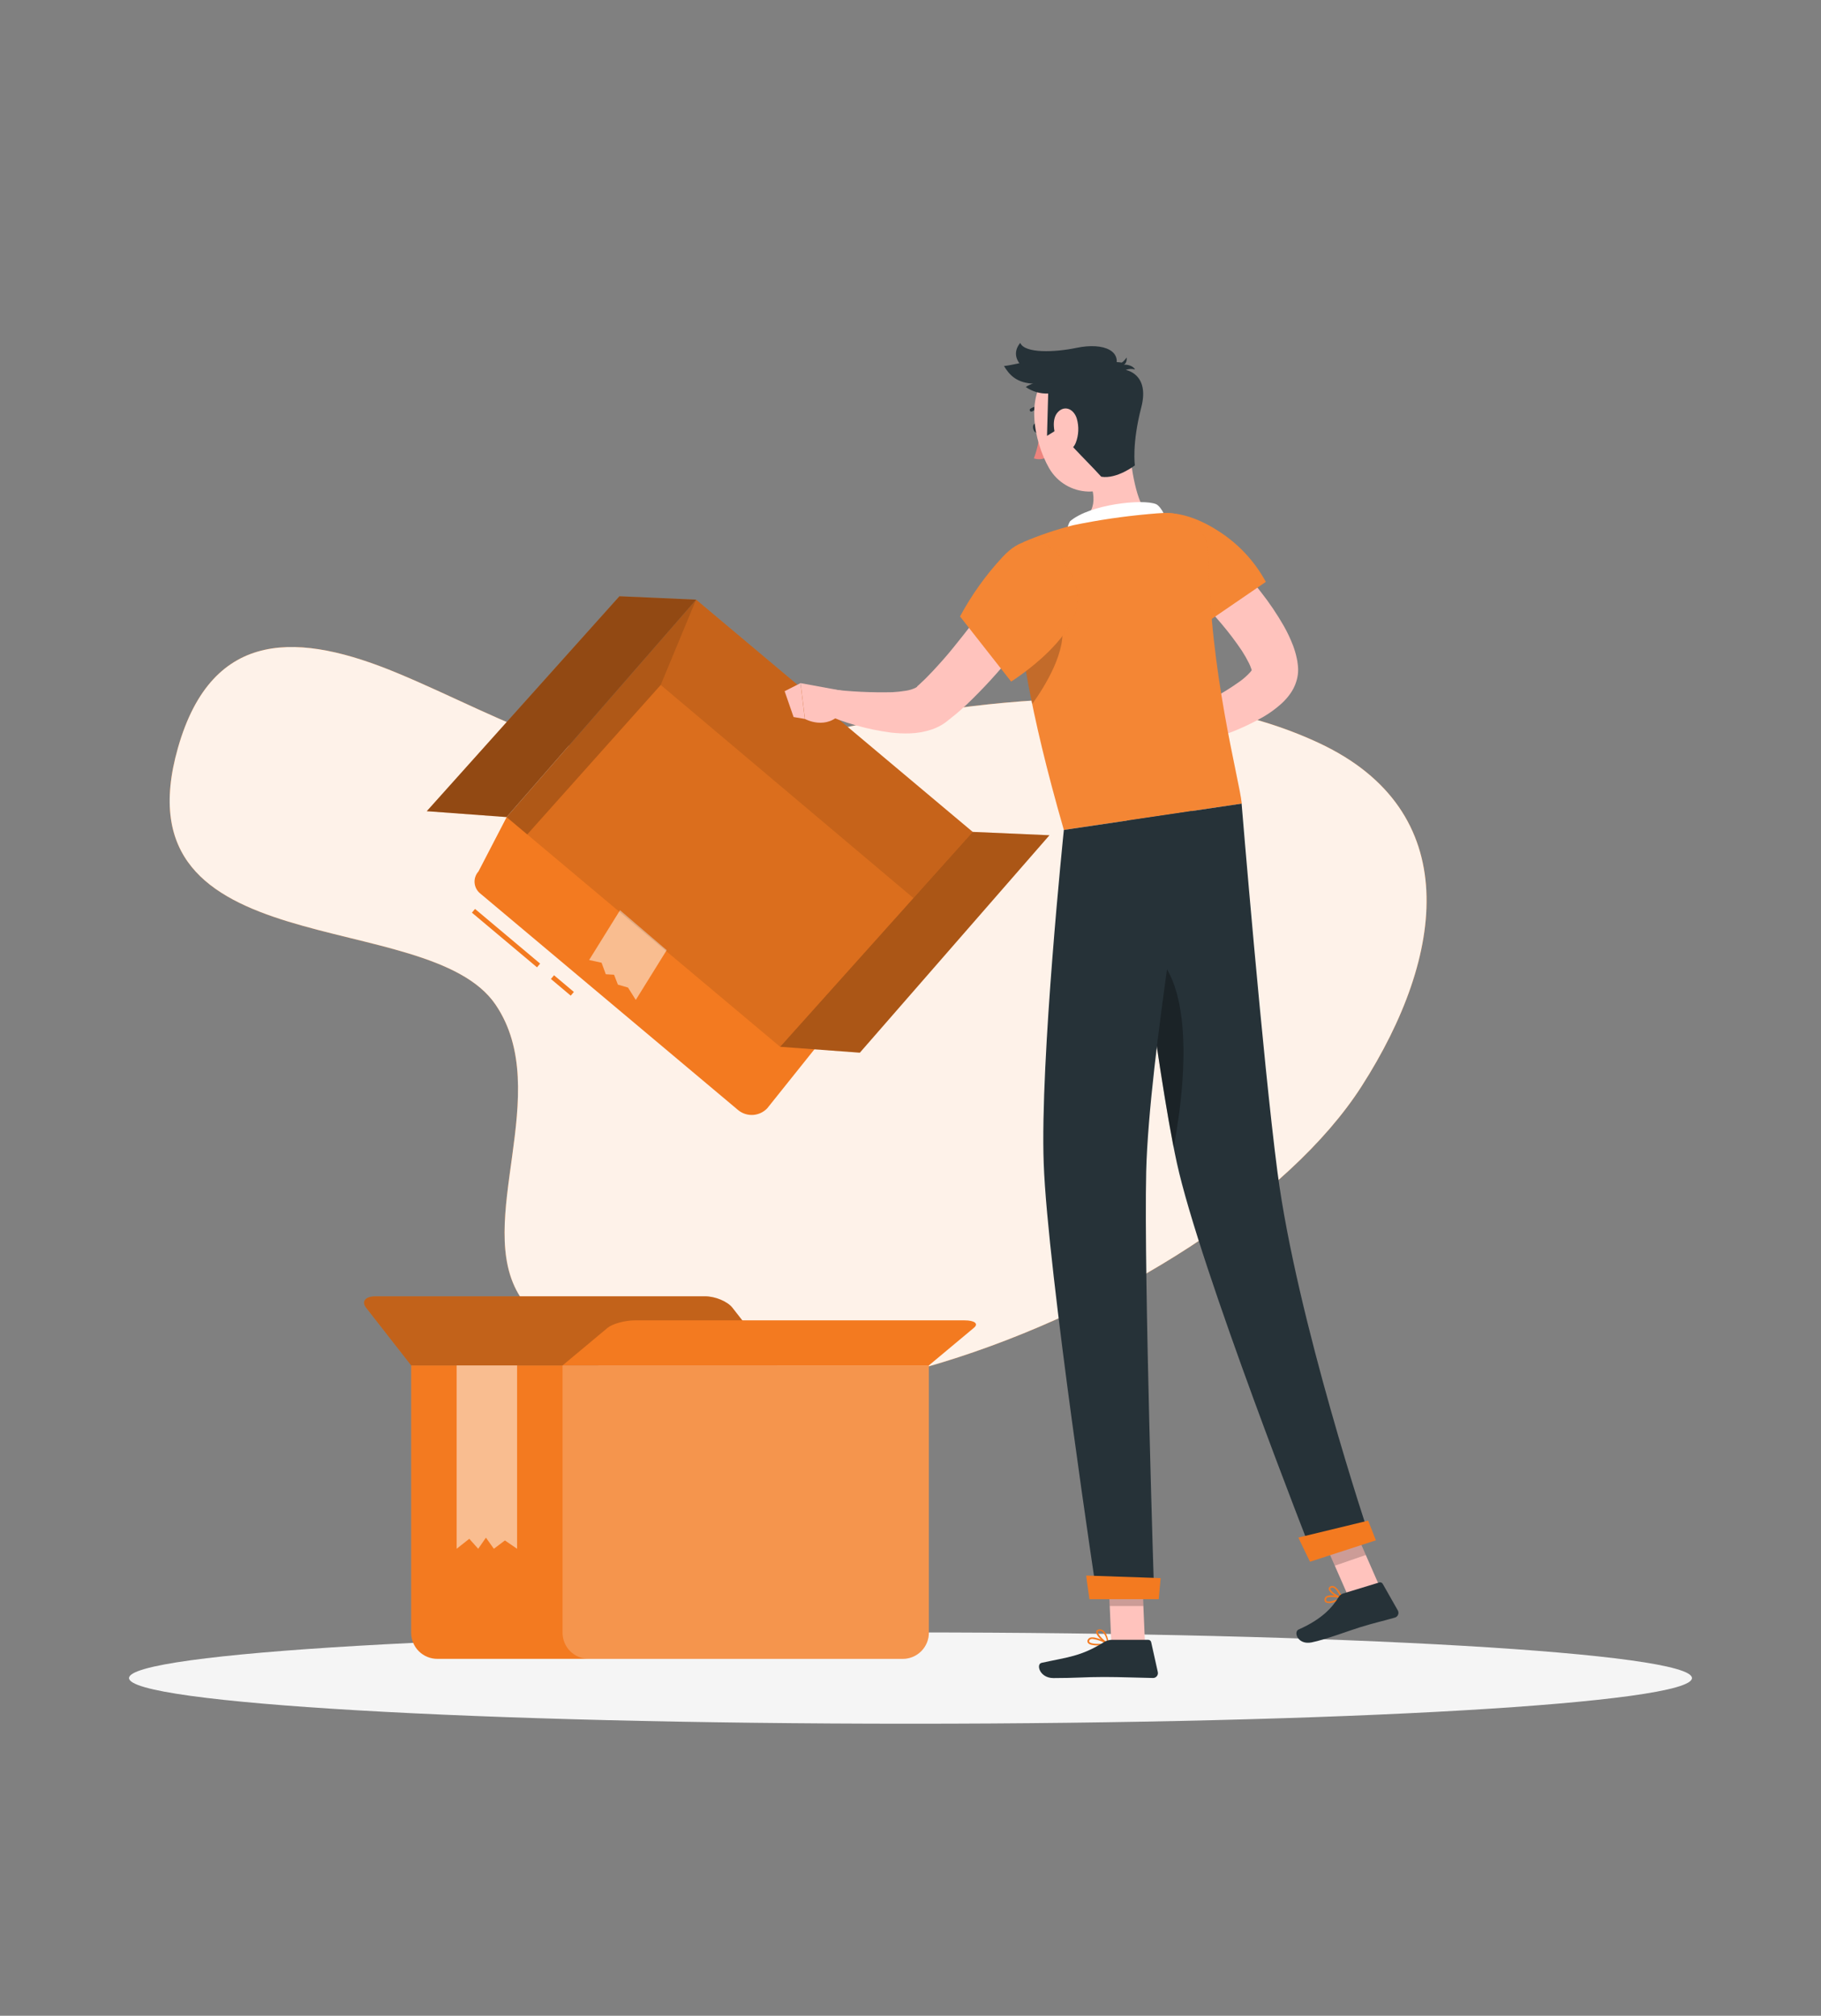 <svg width="375" height="415" viewBox="0 0 375 415" fill="none" xmlns="http://www.w3.org/2000/svg">
<rect x="0" y="0" width="375" height="415" fill="#808080" stroke="none"/>
<path d="M161.87 152.471C163.314 152.167 164.747 151.846 166.169 151.508C201.212 143.432 241.284 138.751 271.67 152.994C301.459 166.946 297.799 196.519 280.377 223.677C250.555 270.157 137.617 314.263 107.139 267.003C97.287 251.731 114.269 224.839 102.051 206.836C88.141 186.335 23.766 199.3 36.631 154.007C43.761 128.891 62.054 130.368 81.708 138.519C92.988 143.192 103.761 149.01 115.431 152.961C129.599 157.766 146.133 155.841 161.87 152.471Z" fill="#F37A20"/>
<path opacity="0.9" d="M161.87 152.471C163.314 152.167 164.747 151.846 166.169 151.508C201.212 143.432 241.284 138.751 271.67 152.994C301.459 166.946 297.799 196.519 280.377 223.677C250.555 270.157 137.617 314.263 107.139 267.003C97.287 251.731 114.269 224.839 102.051 206.836C88.141 186.335 23.766 199.3 36.631 154.007C43.761 128.891 62.054 130.368 81.708 138.519C92.988 143.192 103.761 149.01 115.431 152.961C129.599 157.766 146.133 155.841 161.87 152.471Z" fill="white"/>
<path d="M187.5 354.875C276.378 354.875 348.429 350.668 348.429 345.479C348.429 340.29 276.378 336.084 187.5 336.084C98.621 336.084 26.571 340.29 26.571 345.479C26.571 350.668 98.621 354.875 187.5 354.875Z" fill="#F5F5F5"/>
<path d="M84.671 281.113H191.277V336.15C191.277 336.855 191.138 337.553 190.868 338.205C190.598 338.857 190.202 339.449 189.704 339.947C189.205 340.446 188.613 340.841 187.961 341.111C187.31 341.381 186.612 341.52 185.906 341.52H90.041C89.336 341.52 88.638 341.381 87.986 341.111C87.335 340.841 86.743 340.446 86.244 339.947C85.746 339.449 85.35 338.857 85.08 338.205C84.81 337.553 84.671 336.855 84.671 336.15V281.113Z" fill="#F37A20"/>
<path d="M84.671 281.113H160.11L150.831 269.235C149.81 267.932 147.286 266.878 145.187 266.878H77.342C75.251 266.878 74.371 267.932 75.392 269.235L84.671 281.113Z" fill="#F37A20"/>
<path opacity="0.2" d="M84.671 281.113H160.11L150.831 269.235C149.81 267.932 147.286 266.878 145.187 266.878H77.342C75.251 266.878 74.371 267.932 75.392 269.235L84.671 281.113Z" fill="black"/>
<path d="M191.277 281.113H115.846L125.126 273.369C126.146 272.539 128.67 271.833 130.77 271.833H198.605C200.705 271.833 201.577 272.522 200.556 273.369L191.277 281.113Z" fill="#F37A20"/>
<path opacity="0.2" d="M115.846 281.113H191.277V336.15C191.277 336.855 191.138 337.553 190.868 338.205C190.598 338.857 190.202 339.449 189.704 339.947C189.205 340.446 188.613 340.841 187.961 341.111C187.31 341.381 186.612 341.52 185.906 341.52H121.216C120.511 341.52 119.813 341.381 119.161 341.111C118.51 340.841 117.918 340.446 117.419 339.947C116.92 339.449 116.525 338.857 116.255 338.205C115.985 337.553 115.846 336.855 115.846 336.15V281.113Z" fill="white"/>
<path opacity="0.5" d="M94.034 281.113V318.861L96.64 316.803L98.474 318.861L100.068 316.57L101.703 318.861L103.977 317.143L106.484 318.861V281.113H94.034Z" fill="white"/>
<path d="M110.908 198.768L97.503 187.514" stroke="#F37A20" stroke-miterlimit="10"/>
<path d="M117.855 204.603L113.771 201.167" stroke="#F37A20" stroke-miterlimit="10"/>
<path d="M158.01 228.159L202.232 172.889L143.352 123.454L104.342 168.216L98.532 179.413C98.244 179.731 98.024 180.105 97.887 180.511C97.749 180.918 97.697 181.349 97.734 181.776C97.771 182.204 97.895 182.619 98.1 182.997C98.304 183.374 98.584 183.705 98.922 183.97L152.042 228.574C152.906 229.27 154.001 229.614 155.108 229.537C156.214 229.46 157.251 228.968 158.01 228.159Z" fill="#F37A20"/>
<path opacity="0.5" d="M127.682 187.397L121.316 197.648L123.881 198.204L124.752 200.578L126.453 200.677L127.242 202.711L129.325 203.317L130.927 205.865L137.293 195.614L127.682 187.397Z" fill="white"/>
<path opacity="0.1" d="M200.307 171.271L160.649 215.51L104.317 168.216L143.352 123.454L200.307 171.271Z" fill="black"/>
<path d="M200.307 171.271L160.649 215.51L177.067 216.721L216.11 171.959L200.307 171.271Z" fill="#F37A20"/>
<path opacity="0.3" d="M200.307 171.271L160.649 215.51L177.067 216.721L216.11 171.959L200.307 171.271Z" fill="black"/>
<path d="M127.557 122.757L87.892 167.004L104.317 168.216L143.352 123.454L127.557 122.757Z" fill="#F37A20"/>
<path opacity="0.4" d="M127.557 122.757L87.892 167.004L104.317 168.216L143.352 123.454L127.557 122.757Z" fill="black"/>
<path opacity="0.1" d="M188.098 184.891L200.307 171.271L143.352 123.454L136.065 141.017L188.098 184.891Z" fill="black"/>
<path opacity="0.2" d="M104.317 168.216L143.352 123.454L136.065 141.017L108.575 171.793L104.317 168.216Z" fill="black"/>
<path d="M214.06 87.98C214.218 88.511 214.06 89.034 213.711 89.134C213.363 89.233 212.956 88.885 212.798 88.353C212.641 87.822 212.798 87.299 213.147 87.192C213.496 87.084 213.911 87.449 214.06 87.98Z" fill="#263238"/>
<path d="M214.118 89.026C213.962 90.852 213.554 92.648 212.906 94.363C213.35 94.517 213.822 94.572 214.289 94.525C214.757 94.477 215.208 94.329 215.612 94.089L214.118 89.026Z" fill="#ED847E"/>
<path d="M215.164 84.436C215.234 84.395 215.288 84.33 215.313 84.253C215.329 84.213 215.336 84.17 215.334 84.127C215.333 84.084 215.322 84.041 215.304 84.003C215.285 83.964 215.259 83.929 215.226 83.901C215.193 83.873 215.155 83.851 215.114 83.838C214.628 83.652 214.104 83.585 213.587 83.645C213.069 83.704 212.574 83.887 212.143 84.179C212.087 84.236 212.053 84.311 212.048 84.391C212.043 84.47 212.067 84.549 212.115 84.613C212.163 84.677 212.233 84.721 212.312 84.737C212.39 84.753 212.471 84.74 212.541 84.701C212.886 84.475 213.28 84.335 213.69 84.291C214.1 84.248 214.514 84.303 214.898 84.453C214.941 84.468 214.987 84.475 215.033 84.472C215.079 84.469 215.123 84.457 215.164 84.436Z" fill="#263238"/>
<path d="M232.519 91.532C232.884 95.931 233.972 103.982 236.57 105.842C236.57 105.842 235.955 111.129 226.61 112.482C216.367 113.992 220.966 108.116 220.966 108.116C226.352 105.958 225.597 101.833 224.053 98.081L228.004 93.549C229.523 91.873 232.32 89.283 232.519 91.532Z" fill="#FFC3BD"/>
<path d="M239.915 107.991C240.745 107.236 239.085 104.215 238.064 103.791C235.391 102.671 224.46 103.791 220.351 107.319C220.011 107.903 219.805 108.555 219.749 109.229C219.693 109.902 219.788 110.58 220.028 111.212L239.915 107.991Z" fill="white"/>
<path d="M274.725 329.85C274.455 329.973 274.163 330.041 273.867 330.05C273.57 330.058 273.275 330.007 272.998 329.9C272.889 329.814 272.809 329.696 272.769 329.562C272.729 329.428 272.731 329.286 272.774 329.153C272.796 329.045 272.842 328.942 272.908 328.853C272.974 328.764 273.059 328.691 273.156 328.639C274.052 328.116 276.269 328.805 276.36 328.838C276.39 328.846 276.418 328.863 276.438 328.886C276.459 328.91 276.472 328.939 276.476 328.971C276.48 329.003 276.475 329.037 276.46 329.066C276.445 329.096 276.422 329.12 276.393 329.137C275.863 329.43 275.304 329.67 274.725 329.85ZM273.513 328.838L273.322 328.921C273.265 328.951 273.216 328.994 273.177 329.046C273.139 329.097 273.112 329.157 273.098 329.22C273.04 329.518 273.156 329.61 273.189 329.635C273.588 329.917 274.941 329.51 275.878 329.037C275.114 328.797 274.306 328.729 273.513 328.838Z" fill="#F37A20"/>
<path d="M276.36 329.145C276.333 329.153 276.304 329.153 276.277 329.145C275.447 328.979 273.712 327.941 273.621 327.161C273.608 327.038 273.638 326.915 273.706 326.812C273.774 326.709 273.876 326.633 273.994 326.597C274.109 326.545 274.234 326.519 274.36 326.519C274.485 326.519 274.61 326.545 274.725 326.597C275.688 326.995 276.435 328.854 276.459 328.929C276.476 328.954 276.485 328.982 276.485 329.012C276.485 329.042 276.476 329.07 276.459 329.095C276.448 329.11 276.433 329.123 276.415 329.132C276.398 329.14 276.379 329.145 276.36 329.145ZM274.202 326.879C274.177 326.872 274.151 326.872 274.127 326.879C273.936 326.962 273.945 327.061 273.953 327.103C274.003 327.568 275.181 328.406 276.02 328.713C275.771 328.174 275.19 327.128 274.6 326.879C274.472 326.83 274.33 326.83 274.202 326.879Z" fill="#F37A20"/>
<path d="M226.078 338.764C225.19 338.764 224.335 338.64 224.045 338.242C223.971 338.137 223.931 338.013 223.931 337.885C223.931 337.757 223.971 337.632 224.045 337.528C224.1 337.432 224.174 337.348 224.263 337.281C224.351 337.214 224.452 337.165 224.56 337.138C225.713 336.831 228.137 338.208 228.236 338.266C228.267 338.281 228.292 338.306 228.308 338.336C228.324 338.366 228.329 338.401 228.324 338.435C228.318 338.468 228.302 338.499 228.277 338.523C228.252 338.546 228.221 338.561 228.187 338.565C227.491 338.695 226.786 338.762 226.078 338.764ZM224.983 337.42C224.876 337.416 224.769 337.43 224.667 337.461C224.534 337.491 224.418 337.572 224.344 337.686C224.228 337.893 224.269 337.993 224.344 338.051C224.667 338.499 226.419 338.507 227.664 338.325C226.837 337.853 225.926 337.546 224.983 337.42Z" fill="#F37A20"/>
<path d="M228.17 338.574H228.104C227.274 338.2 225.614 336.698 225.738 335.918C225.738 335.735 225.904 335.503 226.352 335.461C226.514 335.443 226.679 335.459 226.834 335.507C226.99 335.556 227.134 335.636 227.257 335.743C228.145 336.465 228.328 338.333 228.336 338.408C228.341 338.436 228.337 338.466 228.325 338.492C228.313 338.519 228.294 338.541 228.27 338.557C228.239 338.573 228.204 338.579 228.17 338.574ZM226.51 335.768H226.41C226.112 335.768 226.095 335.918 226.087 335.951C226.012 336.424 227.141 337.611 227.987 338.117C227.915 337.325 227.596 336.576 227.074 335.976C226.919 335.838 226.717 335.764 226.51 335.768Z" fill="#F37A20"/>
<path d="M235.789 338.408H228.859L228.17 322.372H235.1L235.789 338.408Z" fill="#FFC3BD"/>
<path d="M284.469 327.46L278.086 329.659L271.463 314.545L277.845 312.346L284.469 327.46Z" fill="#FFC3BD"/>
<path d="M276.567 328.074L284.037 325.792C284.169 325.751 284.311 325.757 284.44 325.808C284.568 325.86 284.675 325.953 284.743 326.074L287.855 331.552C287.93 331.686 287.974 331.835 287.983 331.988C287.992 332.141 287.966 332.294 287.908 332.436C287.85 332.578 287.761 332.705 287.647 332.808C287.532 332.911 287.397 332.986 287.249 333.029C284.635 333.784 283.332 334.017 280.062 335.021C278.045 335.635 272.965 337.561 270.102 338.134C267.238 338.706 266.317 335.967 267.429 335.478C272.409 333.278 274.451 330.78 275.638 328.838C275.845 328.479 276.175 328.208 276.567 328.074Z" fill="#263238"/>
<path d="M228.909 337.603H236.47C236.607 337.604 236.739 337.652 236.846 337.738C236.953 337.823 237.028 337.942 237.059 338.076L238.429 344.234C238.463 344.383 238.463 344.537 238.428 344.686C238.394 344.834 238.326 344.973 238.23 345.091C238.134 345.209 238.012 345.304 237.874 345.369C237.736 345.433 237.585 345.465 237.433 345.463C234.702 345.421 230.793 345.255 227.332 345.255C223.323 345.255 221.638 345.479 216.932 345.479C214.093 345.479 213.305 342.607 214.492 342.342C219.912 341.155 222.559 341.03 227.24 338.142C227.737 337.813 228.314 337.627 228.909 337.603Z" fill="#263238"/>
<path d="M249.036 110.257C251.053 112.108 252.796 113.959 254.605 115.893C256.415 117.827 258.091 119.827 259.718 121.96C261.417 124.127 262.959 126.413 264.333 128.799C265.084 130.115 265.733 131.486 266.275 132.9C266.416 133.29 266.557 133.663 266.674 134.087C266.81 134.515 266.923 134.95 267.014 135.39L267.155 136.079L267.255 136.842C267.348 137.542 267.348 138.251 267.255 138.95C267.064 140.271 266.576 141.531 265.827 142.636C265.281 143.442 264.64 144.18 263.918 144.835C262.758 145.888 261.489 146.814 260.133 147.599C257.745 148.965 255.246 150.128 252.663 151.077C247.764 152.895 242.715 154.284 237.574 155.227L236.121 150.247C240.628 148.296 245.193 146.188 249.401 143.939C251.45 142.864 253.422 141.649 255.303 140.303C256.086 139.747 256.807 139.106 257.452 138.394C257.648 138.184 257.813 137.946 257.942 137.689C258.008 137.548 257.942 137.564 257.859 137.863C257.801 138.419 257.809 137.988 257.676 137.689C257.635 137.548 257.56 137.357 257.486 137.174C257.411 136.992 257.32 136.784 257.228 136.585C256.779 135.68 256.277 134.801 255.726 133.954C254.444 132.05 253.059 130.219 251.576 128.467C250.049 126.658 248.439 124.857 246.787 123.089C245.135 121.321 243.4 119.537 241.807 117.893L249.036 110.257Z" fill="#FFC3BD"/>
<path d="M238.022 149.458L231.49 151.434L235.69 158.339C235.69 158.339 239.549 156.746 240.404 153.467L238.022 149.458Z" fill="#FFC3BD"/>
<path d="M228.851 153.882L231.424 159.576L235.648 158.347L231.449 151.433L228.851 153.882Z" fill="#FFC3BD"/>
<path d="M233.731 112.133C233.109 118.773 247.152 129.048 247.152 129.048L260.673 119.794C258.325 115.464 254.893 111.817 250.713 109.211C242.961 104.248 234.511 103.883 233.731 112.133Z" fill="#F37A20"/>
<g opacity="0.3">
<path opacity="0.3" d="M233.731 112.133C233.109 118.773 247.152 129.048 247.152 129.048L260.673 119.794C258.325 115.464 254.893 111.817 250.713 109.211C242.961 104.248 234.511 103.883 233.731 112.133Z" fill="white"/>
</g>
<path d="M210.74 111.602C210.74 111.602 204.673 120.914 219.082 170.864L255.718 165.452C255.203 160.389 249.078 138.303 248.87 114.158C248.862 112.992 248.617 111.84 248.151 110.771C247.685 109.702 247.007 108.739 246.159 107.939C245.31 107.14 244.308 106.52 243.214 106.118C242.119 105.716 240.954 105.54 239.79 105.601C238.728 105.659 237.632 105.734 236.545 105.842C231.315 106.308 226.116 107.076 220.974 108.141C217.479 109.03 214.057 110.187 210.74 111.602Z" fill="#F37A20"/>
<g opacity="0.3">
<path opacity="0.3" d="M210.74 111.602C210.74 111.602 204.673 120.914 219.082 170.864L255.718 165.452C255.203 160.389 249.078 138.303 248.87 114.158C248.862 112.992 248.617 111.84 248.151 110.771C247.685 109.702 247.007 108.739 246.159 107.939C245.31 107.14 244.308 106.52 243.214 106.118C242.119 105.716 240.954 105.54 239.79 105.601C238.728 105.659 237.632 105.734 236.545 105.842C231.315 106.308 226.116 107.076 220.974 108.141C217.479 109.03 214.057 110.187 210.74 111.602Z" fill="white"/>
</g>
<path opacity="0.2" d="M209.844 127.654L209.968 127.513L218.584 128.276C219.895 133.837 215.098 141.424 212.566 144.943C211.347 139.233 210.439 133.462 209.844 127.654Z" fill="black"/>
<path opacity="0.2" d="M228.17 322.38L228.527 330.647H235.457L235.101 322.38H228.17Z" fill="black"/>
<path opacity="0.2" d="M277.845 312.346L271.463 314.545L274.882 322.339L281.265 320.139L277.845 312.346Z" fill="black"/>
<path d="M231.614 81.606C233.142 88.304 234.37 92.147 232.038 96.546C228.535 103.094 219.521 102.463 216.027 96.355C212.881 90.852 210.906 80.825 216.583 76.31C217.827 75.311 219.306 74.646 220.879 74.378C222.451 74.11 224.067 74.247 225.572 74.778C227.076 75.308 228.421 76.213 229.479 77.408C230.536 78.603 231.271 80.047 231.614 81.606Z" fill="#FFC3BD"/>
<path d="M218.16 88.171L215.612 89.731L215.853 81.016C214.21 81.087 212.589 80.618 211.238 79.68C212.159 78.8 226.502 73.779 230.975 74.65C231.44 74.459 232.005 73.596 232.005 73.596C232.005 73.596 232.179 74.683 231.424 75.098C231.971 74.99 233.341 75.256 233.723 76.061C233.094 75.89 232.427 75.927 231.822 76.169C231.822 76.169 236.802 76.924 235.034 83.83C233.05 91.441 233.706 95.815 233.706 95.815C233.706 95.815 230.004 98.679 226.784 98.147C223.348 94.363 218.384 89.814 218.16 88.171Z" fill="#263238"/>
<path d="M213.28 78.991C209.238 78.991 207.785 77.016 206.748 75.356C209.653 75.049 215.703 73.181 220.194 72.866C224.684 72.55 229.606 73.389 228.12 75.356C226.635 77.323 213.28 78.991 213.28 78.991Z" fill="#263238"/>
<path d="M214.168 77.19C210.848 76.725 207.611 73.596 210.101 70.6C211.022 72.799 217.239 72.542 221.655 71.621C227.464 70.409 231.49 72.368 229.432 76.327C228.303 78.493 214.168 77.19 214.168 77.19Z" fill="#263238"/>
<path d="M221.746 86.187C222.221 87.826 222.145 89.576 221.53 91.167C220.7 93.251 218.857 92.827 217.895 91.026C217.065 89.366 216.434 86.353 217.845 84.851C219.256 83.349 221.148 84.22 221.746 86.187Z" fill="#FFC3BD"/>
<path d="M232.079 168.947C232.079 168.947 238.022 219.535 242.338 239.355C247.061 261.068 270.359 320.264 270.359 320.264L281.979 316.247C281.979 316.247 267.039 271.676 263.072 241.323C260.025 218.016 255.685 165.452 255.685 165.452L232.079 168.947Z" fill="#263238"/>
<path d="M267.387 316.545C267.329 316.545 269.77 321.525 269.77 321.525L283.34 317.118L281.746 313.068L267.387 316.545Z" fill="#F37A20"/>
<path opacity="0.3" d="M235.358 194.901C237.217 208.961 239.599 225.611 241.691 236.243C244.77 219.95 245.492 199.374 235.358 194.901Z" fill="black"/>
<path d="M219.081 170.864C219.081 170.864 214.151 218.39 214.931 239.505C215.712 261.467 225.971 329.045 225.971 329.045H237.698C237.698 329.045 235.54 262.745 236.038 241.181C236.611 217.667 245.426 166.971 245.426 166.971L219.081 170.864Z" fill="#263238"/>
<path d="M223.688 324.372C223.638 324.372 224.352 329.236 224.352 329.236H238.62L239.01 324.895L223.688 324.372Z" fill="#F37A20"/>
<path d="M216.807 123.272C215.513 125.33 214.201 127.181 212.84 129.082C211.479 130.982 210.051 132.817 208.599 134.643C205.638 138.347 202.429 141.846 198.996 145.117C198.066 145.947 197.211 146.777 196.207 147.532L195.476 148.122L195.111 148.412C194.978 148.52 194.92 148.578 194.646 148.777C193.824 149.364 192.921 149.828 191.965 150.155C190.486 150.661 188.938 150.94 187.376 150.985C186.053 151.03 184.73 150.971 183.416 150.811C178.616 150.182 173.932 148.856 169.514 146.877L170.95 141.897C175.196 142.401 179.473 142.606 183.748 142.511C184.694 142.461 185.636 142.359 186.57 142.204C187.274 142.101 187.958 141.888 188.596 141.573C188.795 141.465 188.903 141.357 188.878 141.332C188.853 141.307 188.986 141.224 189.06 141.15L189.343 140.892L189.899 140.37C190.646 139.706 191.351 138.9 192.082 138.17C193.518 136.626 194.945 135.041 196.298 133.356C197.651 131.671 199.02 129.978 200.348 128.235C201.676 126.492 202.963 124.724 204.258 122.956C205.553 121.188 206.814 119.329 208.009 117.611L216.807 123.272Z" fill="#FFC3BD"/>
<path d="M221.63 121.072C224.418 130.202 208.225 140.32 208.225 140.32L197.701 126.915C200.073 122.495 203.002 118.398 206.416 114.723C213.579 106.929 219.505 114.125 221.63 121.072Z" fill="#F37A20"/>
<g opacity="0.3">
<path opacity="0.3" d="M221.63 121.072C224.418 130.202 208.225 140.32 208.225 140.32L197.701 126.915C200.073 122.495 203.002 118.398 206.416 114.723C213.579 106.929 219.505 114.125 221.63 121.072Z" fill="white"/>
</g>
<path d="M173.39 142.204L164.866 140.643L165.762 148.014C165.762 148.014 170.195 150.504 173.407 146.611L173.39 142.204Z" fill="#FFC3BD"/>
<path d="M161.579 142.303L163.422 147.624L165.746 148.014L164.849 140.643L161.579 142.303Z" fill="#FFC3BD"/>
</svg>
